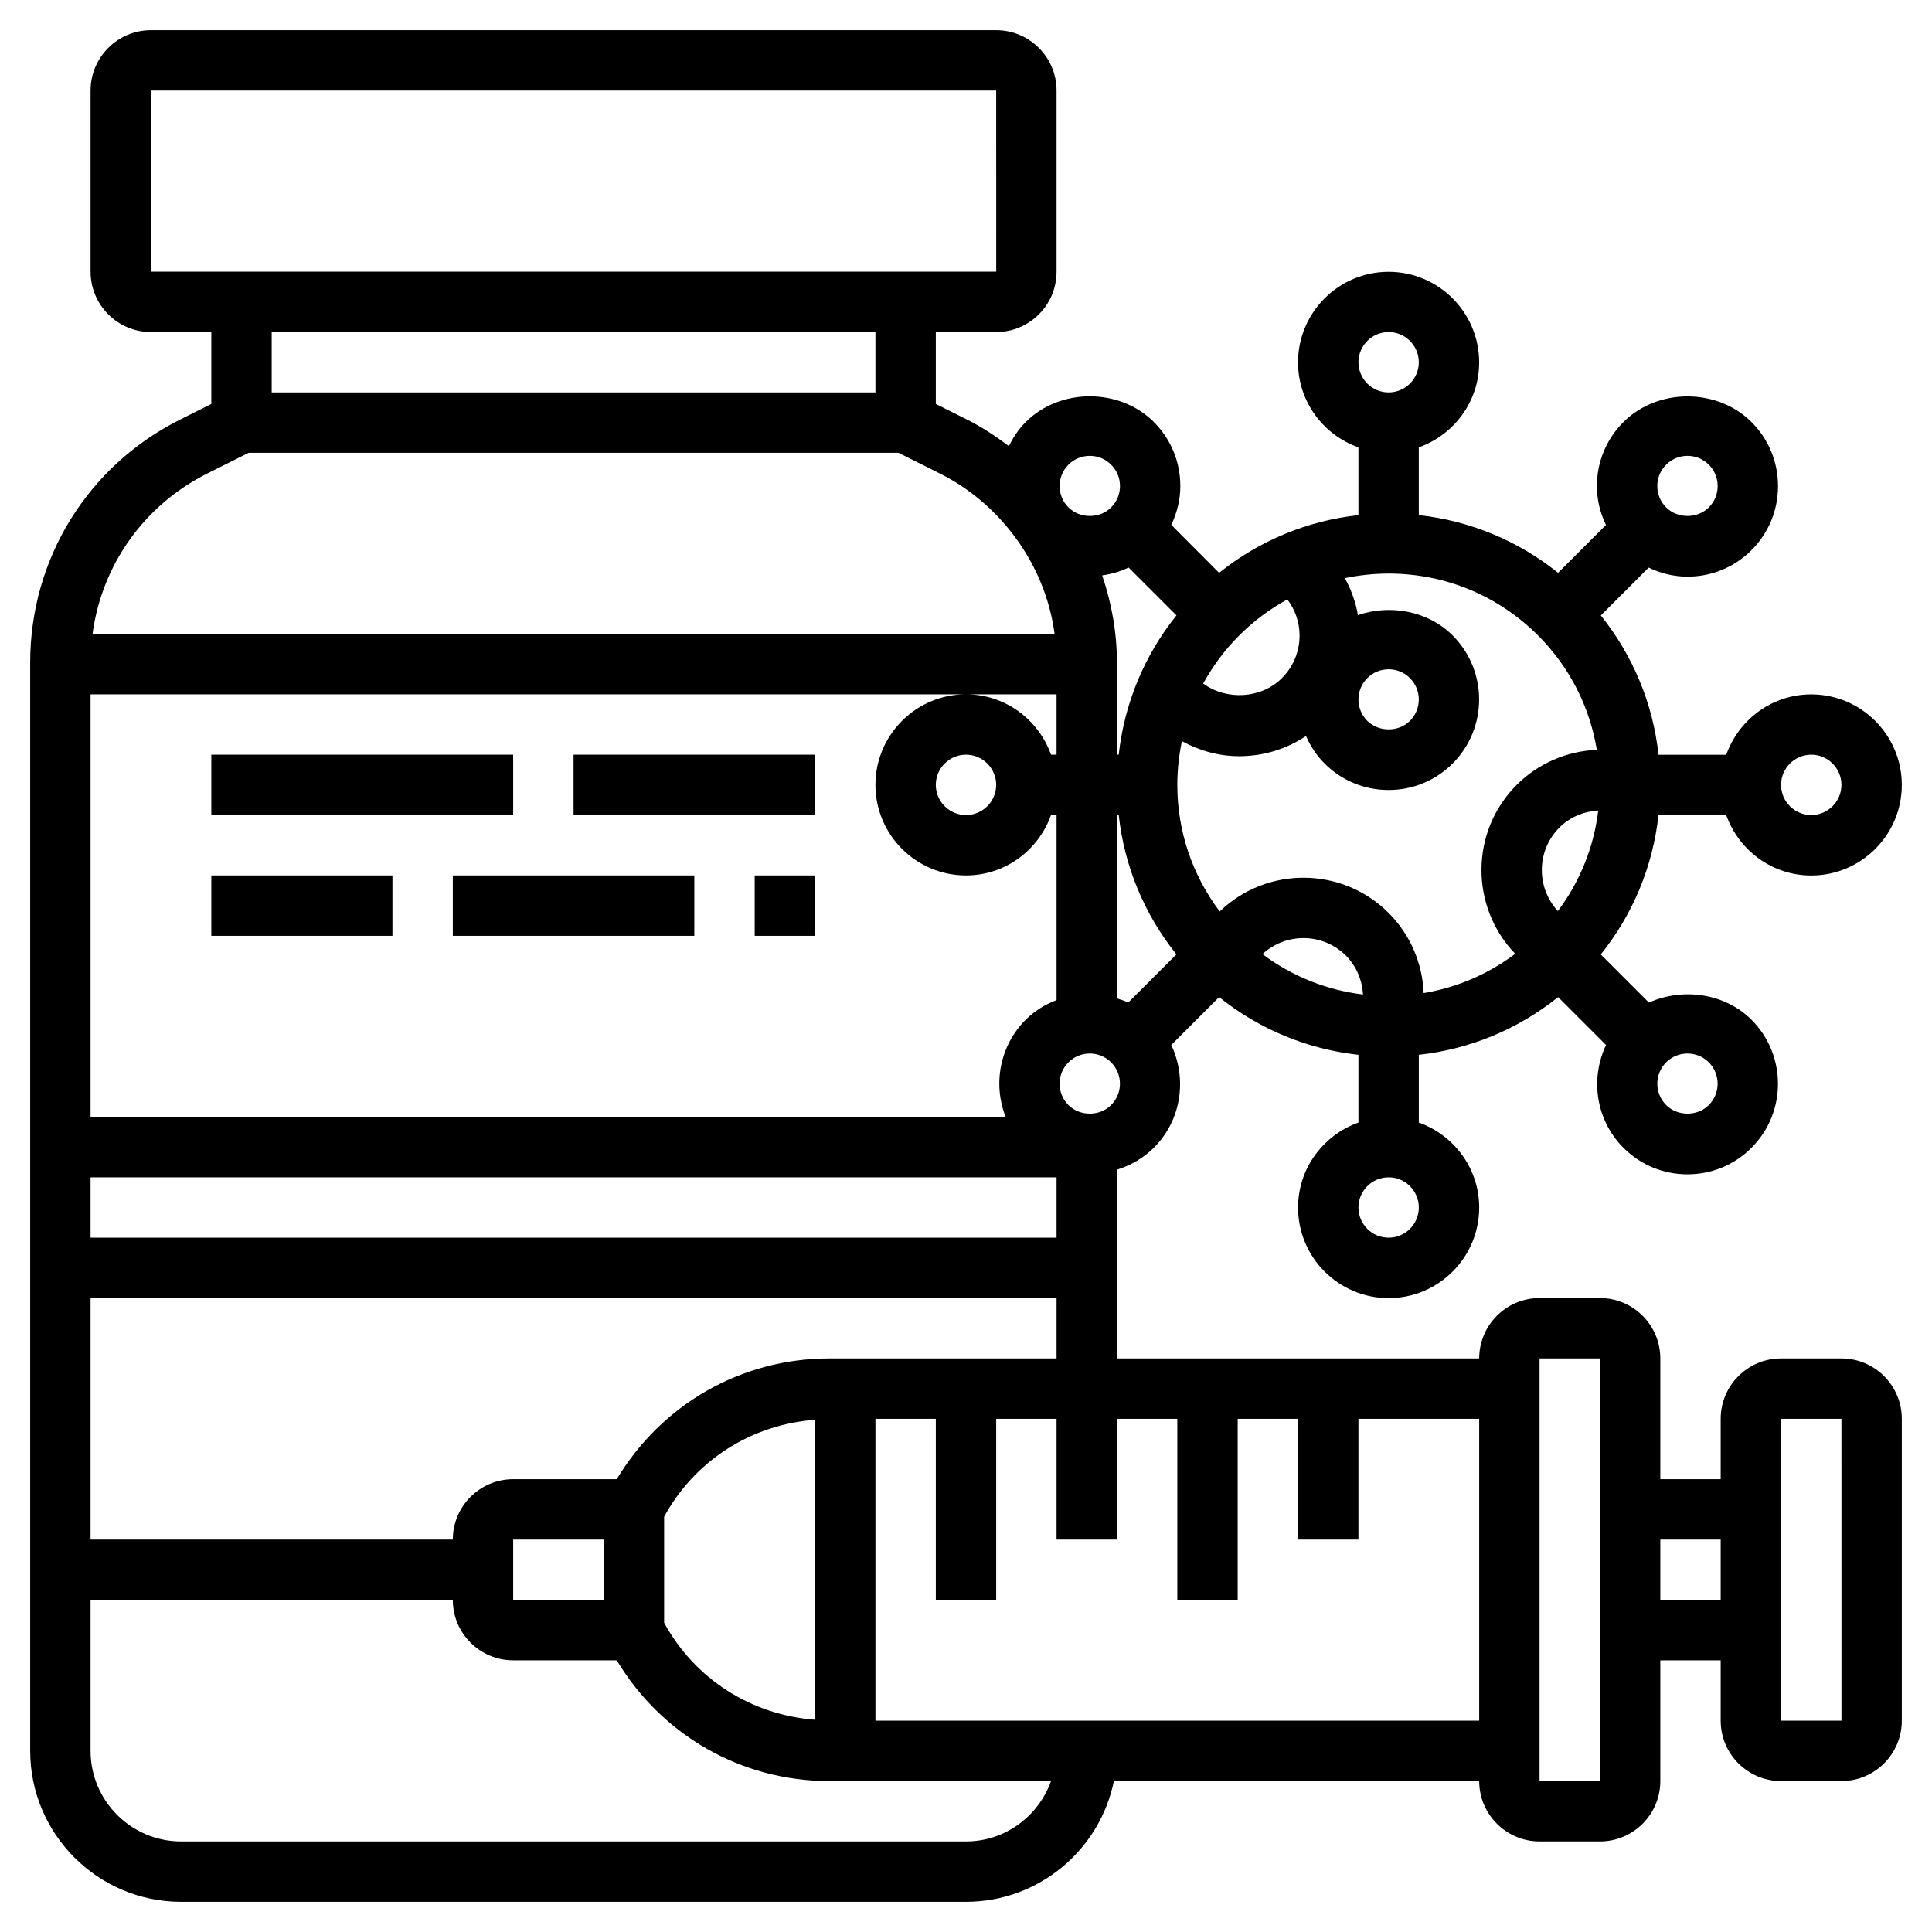 <svg id="_x33_0" enable-background="new 0 0 64 64" height="512" viewBox="0 0 64 64" width="512" xmlns="http://www.w3.org/2000/svg"><g><path d="m61 45h-2c-1.103 0-2 .897-2 2v2h-2v-4c0-1.103-.897-2-2-2h-2c-1.103 0-2 .897-2 2h-12v-6.252c.454-.143.875-.381 1.222-.727.921-.921 1.105-2.291.577-3.405l1.586-1.586c1.33 1.067 2.92 1.725 4.615 1.912v2.244c-1.161.414-2 1.514-2 2.816 0 1.654 1.346 3 3 3s3-1.346 3-3c0-1.302-.839-2.402-2-2.816v-2.244c1.695-.187 3.284-.845 4.615-1.912l1.587 1.587c-.528 1.114-.344 2.484.576 3.405.566.566 1.32.879 2.121.879s1.555-.312 2.121-.879c1.17-1.17 1.17-3.072 0-4.242-.887-.886-2.286-1.069-3.397-.568l-1.595-1.595c1.067-1.331 1.725-2.92 1.912-4.615h2.244c.414 1.161 1.514 2 2.816 2 1.654 0 3-1.346 3-3s-1.346-3-3-3c-1.302 0-2.402.839-2.816 2h-2.243c-.186-1.695-.845-3.284-1.912-4.615l1.585-1.585c.398.19.832.3 1.286.3.801 0 1.555-.312 2.121-.878s0 0 0 0c.566-.566.878-1.32.878-2.121s-.312-1.555-.878-2.121c-1.134-1.134-3.11-1.133-4.243 0-.567.567-.879 1.32-.879 2.122 0 .454.11.888.3 1.286l-1.585 1.585c-1.331-1.067-2.92-1.725-4.615-1.912v-2.243c1.161-.414 2-1.514 2-2.816 0-1.654-1.346-3-3-3s-3 1.346-3 3c0 1.302.839 2.402 2 2.816v2.244c-1.695.186-3.284.845-4.615 1.912l-1.584-1.59c.19-.398.3-.832.3-1.286 0-.801-.312-1.555-.878-2.121s0 0 0 0c-1.133-1.133-3.109-1.133-4.242 0-.236.236-.416.509-.559.8-.436-.328-.894-.634-1.395-.884l-1.026-.513v-2.382h2c1.103 0 2-.897 2-2v-6c0-1.103-.897-2-2-2h-28c-1.103 0-2 .897-2 2v6c0 1.103.897 2 2 2h2v2.382l-1.025.513c-3.069 1.534-4.975 4.618-4.975 8.049v36.056c0 2.757 2.243 5 5 5h26c2.414 0 4.434-1.721 4.899-4h12.101c0 1.103.897 2 2 2h2c1.103 0 2-.897 2-2v-4h2v2c0 1.103.897 2 2 2h2c1.103 0 2-.897 2-2v-10c0-1.103-.897-2-2-2zm-33.528 0c-2.923 0-5.556 1.525-7.041 4h-3.431c-1.103 0-2 .897-2 2h-12v-8h32v2zm-10.472 8v-2h3v2zm5 0v-2-.755c1.019-1.869 2.891-3.056 5-3.213v9.937c-2.109-.158-3.981-1.345-5-3.213zm10-30h3v2h-.184c-.414-1.161-1.514-2-2.816-2-1.654 0-3 1.346-3 3s1.346 3 3 3c1.302 0 2.402-.839 2.816-2h.184v6.13c-.377.141-.727.355-1.021.648-.87.87-1.09 2.144-.666 3.222h-30.313v-14zm5.386-4.2 1.585 1.585c-1.067 1.331-1.725 2.92-1.912 4.615h-.059v-3.056c0-1.003-.181-1.97-.488-2.884.306-.042.599-.128.874-.26zm5.259 1.056c.259.344.405.756.405 1.194 0 .534-.208 1.036-.586 1.414-.688.688-1.836.743-2.607.179.317-.577.714-1.114 1.193-1.593s1.017-.877 1.595-1.194zm2.648 2.608c.188-.189.439-.293.707-.293s.518.104.707.293c.39.39.39 1.024 0 1.415-.378.377-1.036.377-1.414 0-.39-.39-.39-1.025 0-1.415zm-3.473 9.142c.784-.722 2.005-.709 2.766.051.351.351.535.81.566 1.287-1.215-.147-2.355-.606-3.332-1.338zm-4.82 1.467v-6.073h.059c.186 1.695.845 3.284 1.912 4.615l-1.595 1.595c-.123-.055-.248-.099-.376-.137zm-4-7.073c0 .551-.449 1-1 1s-1-.449-1-1 .449-1 1-1 1 .449 1 1zm2 13v2h-32v-2zm1.807-2.394c-.377.379-1.036.379-1.414 0-.39-.39-.39-1.024 0-1.414.188-.189.439-.293.707-.293s.518.104.707.293c.39.39.39 1.025 0 1.414zm9.193 4.394c-.551 0-1-.448-1-1s.449-1 1-1 1 .448 1 1-.449 1-1 1zm5.657-13.586c.351-.351.811-.534 1.287-.565-.146 1.214-.606 2.354-1.338 3.331-.723-.783-.709-2.006.051-2.766zm4.242 7.485c.267 0 .518.104.707.293.39.39.39 1.024 0 1.414-.377.379-1.036.379-1.413 0-.39-.39-.39-1.024 0-1.414.188-.189.439-.293.706-.293zm4.101-9.899c.551 0 1 .449 1 1s-.449 1-1 1-1-.449-1-1 .449-1 1-1zm-4.807-9.606c.188-.189.439-.293.707-.293s.518.104.707.293c.189.188.293.439.293.707s-.104.518-.293.707c-.377.378-1.036.378-1.414 0-.189-.188-.293-.439-.293-.707s.103-.518.293-.707zm-2.296 9.445c-.983.042-1.931.438-2.655 1.161-1.541 1.541-1.553 4.033-.049 5.596-.896.674-1.929 1.118-3.032 1.301-.042-.983-.438-1.931-1.161-2.655-1.541-1.541-4.033-1.553-5.596-.049-.907-1.204-1.404-2.659-1.404-4.193 0-.493.054-.977.152-1.448.578.314 1.221.498 1.898.498.8 0 1.563-.234 2.213-.668.145.33.346.641.615.91.566.566 1.32.878 2.121.878s1.555-.312 2.121-.878c1.17-1.169 1.17-3.073 0-4.243-.819-.819-2.074-1.037-3.137-.673-.073-.433-.225-.842-.433-1.225.473-.097.957-.151 1.45-.151 1.87 0 3.627.728 4.95 2.05 1.044 1.044 1.71 2.361 1.947 3.789zm-6.897-13.839c.551 0 1 .449 1 1s-.449 1-1 1-1-.449-1-1 .449-1 1-1zm-10.606 4.394c.188-.189.439-.293.707-.293s.518.104.707.293c.189.188.293.439.293.707s-.104.518-.293.707c-.377.378-1.036.378-1.414 0-.189-.188-.293-.439-.293-.707s.104-.518.293-.707zm-30.394-12.394h28l.001 6h-28.001zm24 8v2h-20v-2zm-22.13 4.684 1.367-.684h21.527l1.367.684c1 .5 1.83 1.221 2.47 2.076.003.004.006.008.009.012.699.938 1.166 2.039 1.325 3.228h-31.87c.306-2.28 1.704-4.266 3.805-5.316zm25.13 45.316h-26c-1.654 0-3-1.346-3-3v-5h12c0 1.103.897 2 2 2h3.431c1.485 2.475 4.118 4 7.041 4h7.344c-.414 1.161-1.514 2-2.816 2zm17-4h-20v-10h2v6h2v-6h2v4h2v-4h2v6h2v-6h2v4h2v-4h4zm2 2v-14h2l.001 14zm4-6v-2h2v2zm4 4v-10h2l.001 10z"/><path d="m7 29h6v2h-6z"/><path d="m25 29h2v2h-2z"/><path d="m15 29h8v2h-8z"/><path d="m7 25h10v2h-10z"/><path d="m19 25h8v2h-8z"/></g></svg>